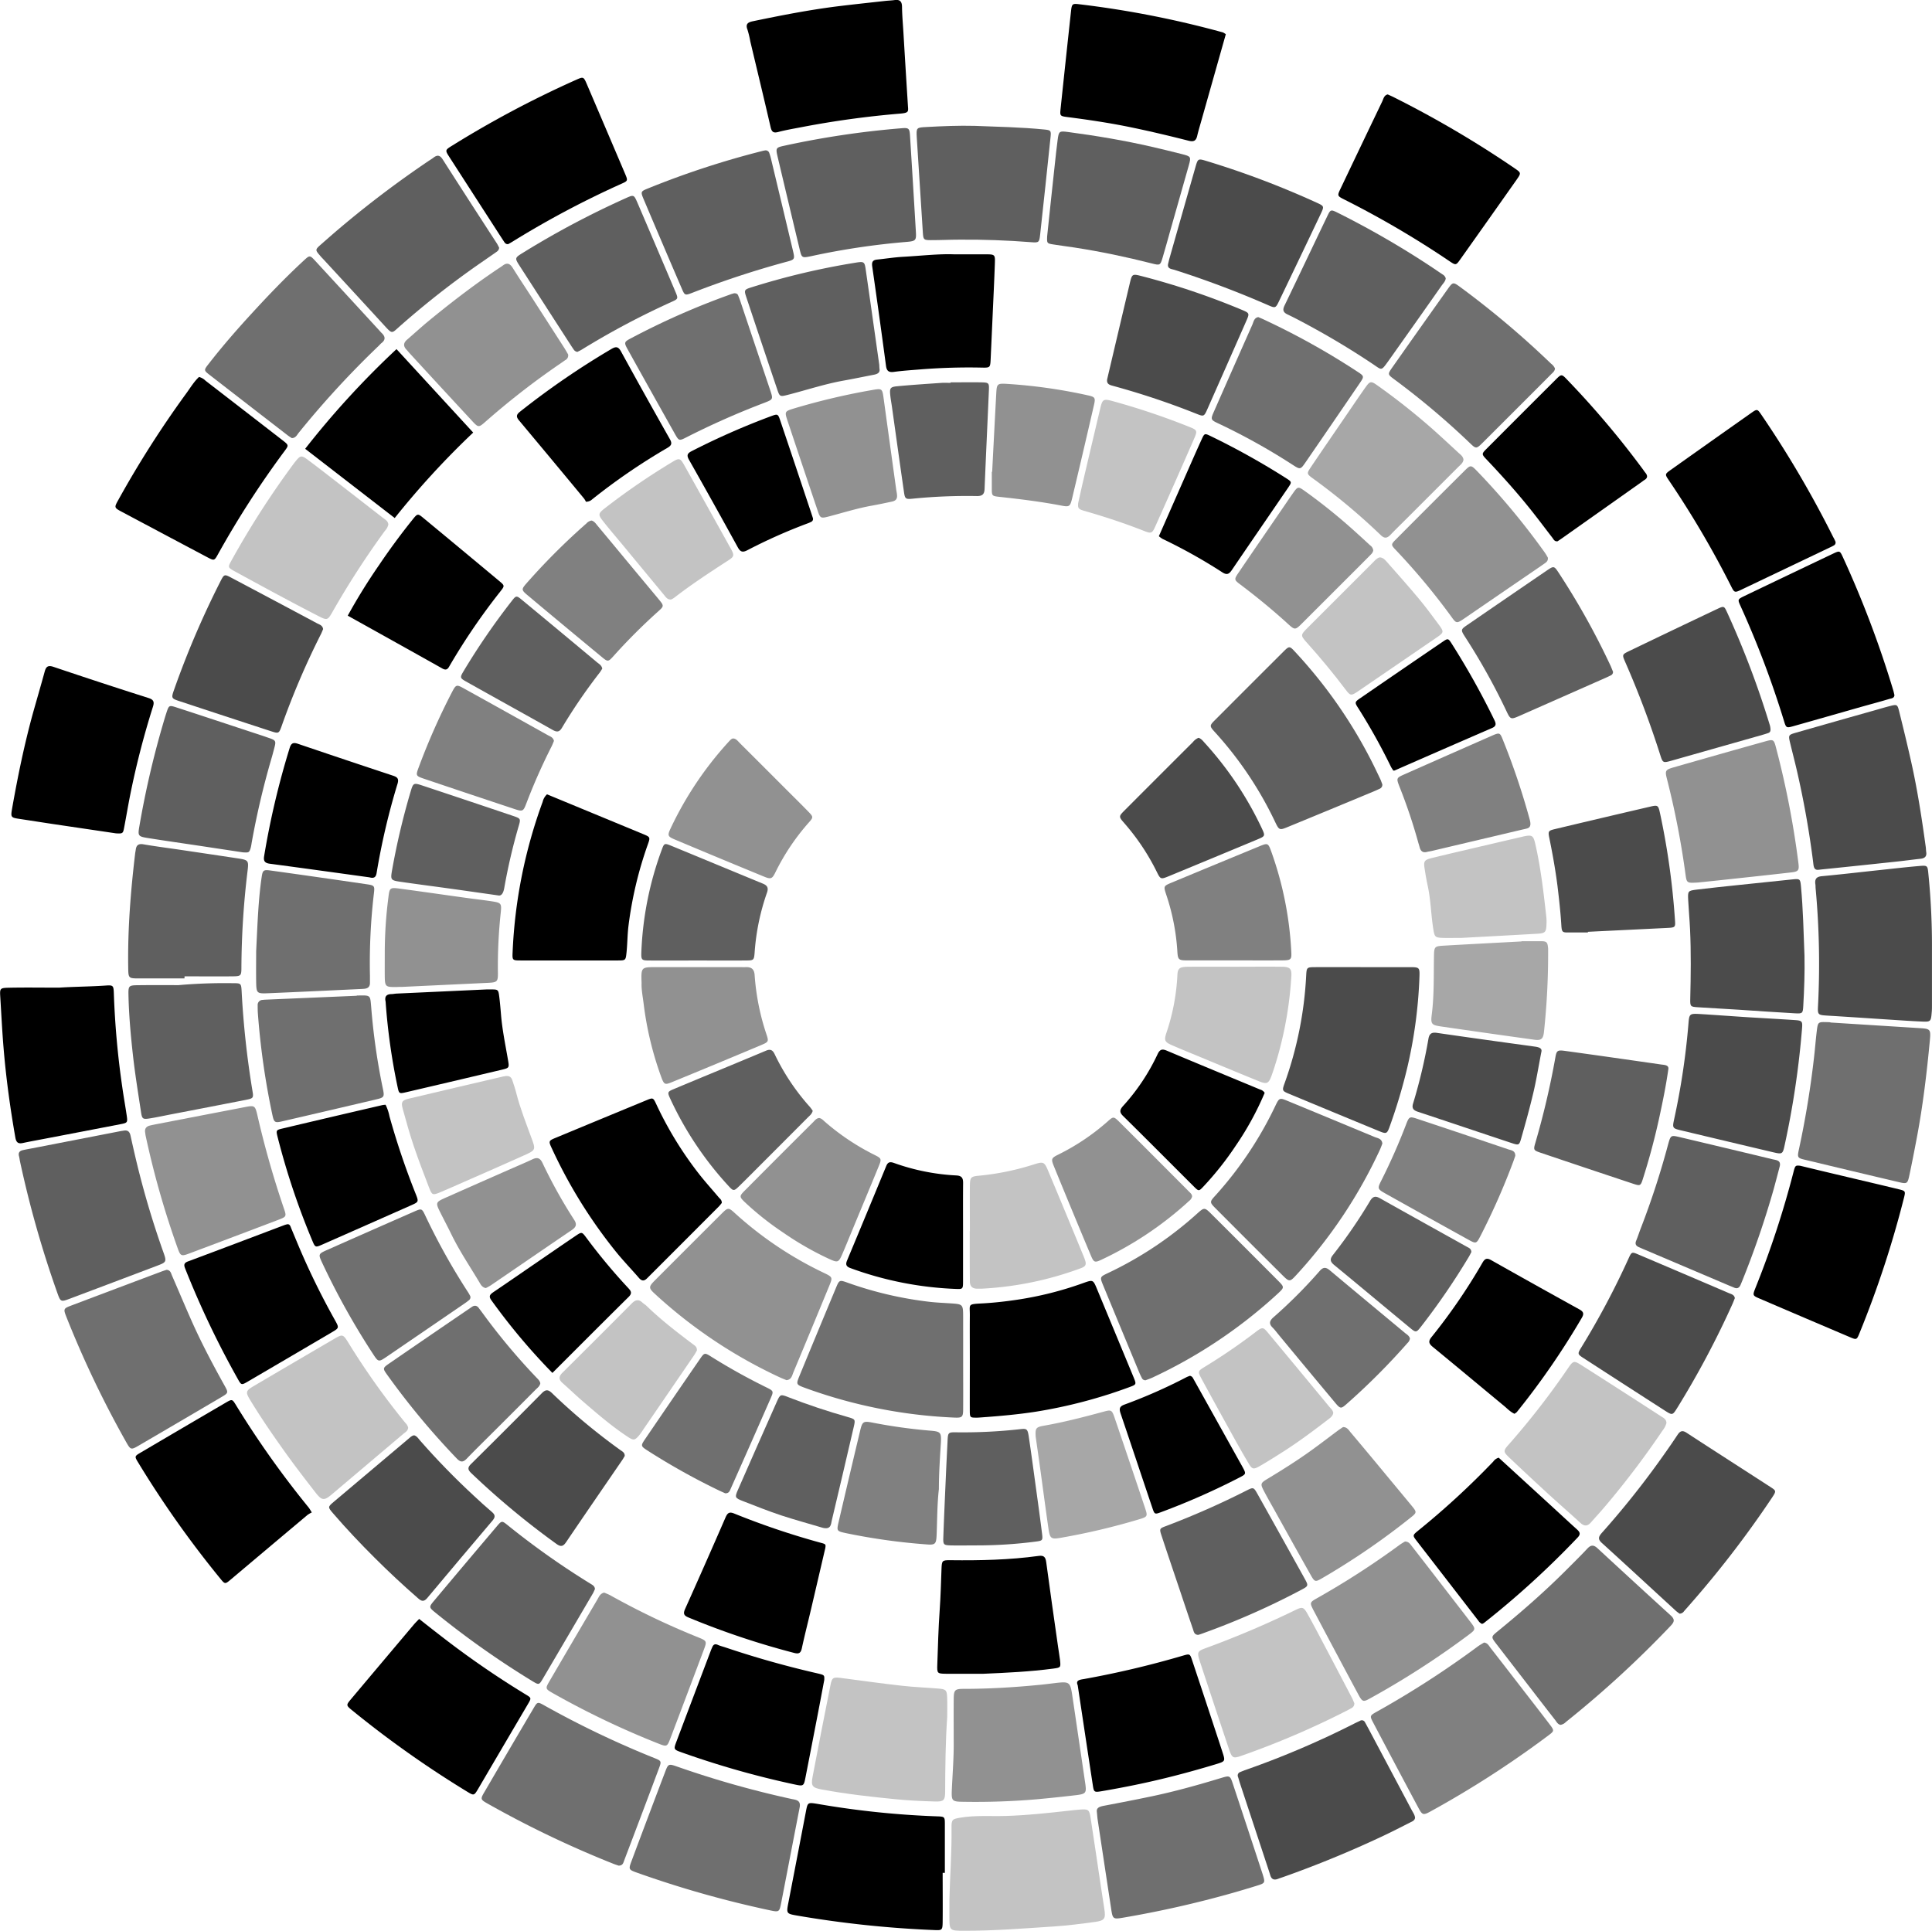 <svg xmlns="http://www.w3.org/2000/svg" viewBox="0 0 992.44 991.92"><defs><style>.a{fill:#6f6f6f;}.b{fill:#4b4b4b;}.c{fill:#919191;}.d{fill:#5f5f5f;}.e{fill:#c3c3c3;}.f{fill:gray;}.g{fill:#a7a7a7;}</style></defs><title>SampleDisk</title><path class="a" d="M512,717.81c0,8.08.05,16.16,0,24.23,0,4.45-.45,4.78-4.95,4.56a255.26,255.26,0,0,1-76.12-15.18c-4.75-1.75-4.82-1.79-3-6.27q9.33-22.64,18.76-45.24c1.66-4,1.8-4.07,5.82-2.64a190.15,190.15,0,0,0,42.46,9.9c3.48.39,7,.53,10.5.76,6.38.42,6.49.5,6.52,6.71C512,702.36,512,710.08,512,717.81Z" transform="translate(-17.24 -18.34)"/><path class="b" d="M717.51,515.21c7.9,0,15.79,0,23.69,0,5.26,0,5.38.11,5.18,5.3a241.6,241.6,0,0,1-6.24,46.32,280.38,280.38,0,0,1-8.85,29.73c-1.57,4.41-1.73,4.49-5.93,2.76q-22.87-9.42-45.7-18.93c-3.85-1.6-3.93-1.71-2.46-5.76a192.29,192.29,0,0,0,11-55c.24-4.3.31-4.39,4.59-4.42C701,515.16,709.27,515.21,717.51,515.21Z" transform="translate(-17.24 -18.34)"/><path class="a" d="M605.77,727.43a1.94,1.94,0,0,1-1.94-1.07c-.48-.94-.94-1.88-1.35-2.85q-9.29-22.38-18.54-44.77c-1.76-4.28-1.74-4.39,2.32-6.31a189.09,189.09,0,0,0,45.87-30.54c3.77-3.4,3.89-3.34,7.55.31q17,16.92,33.9,33.9c3.53,3.54,3.53,3.62-.08,6.94a251.64,251.64,0,0,1-64.54,43.15C607.84,726.69,606.67,727.07,605.77,727.43Z" transform="translate(-17.24 -18.34)"/><path class="a" d="M727.33,605.87c-.37.95-.77,2.11-1.28,3.21a249.78,249.78,0,0,1-42.77,64.13c-3.49,3.81-3.68,3.83-7.39.14q-17-16.91-33.89-33.88c-3.47-3.48-3.51-3.57-.37-7a190.83,190.83,0,0,0,30.63-45.78c2.14-4.47,2.24-4.48,6.54-2.7q22.39,9.24,44.74,18.55C725.06,603.12,727.1,603.33,727.33,605.87Z" transform="translate(-17.24 -18.34)"/><path d="M515.43,717.33c0-7.72-.06-15.45,0-23.17.06-5.75-1.32-5.79,6-6.18,6.14-.32,12.22-1,18.3-1.91a177.42,177.42,0,0,0,34.11-8.62c4.91-1.74,4.93-1.68,7,3.33q9.38,22.6,18.74,45.2c1.45,3.51,1.42,3.66-2,4.92a254.1,254.1,0,0,1-48.23,12.69c-9.2,1.42-18.45,2.25-27.72,2.91-.88.06-1.75.15-2.63.15-3.4,0-3.56,0-3.59-3.53C515.39,734.54,515.43,725.94,515.43,717.33Z" transform="translate(-17.24 -18.34)"/><path class="c" d="M421.23,727.39c-1-.44-2.18-.87-3.29-1.38a249.73,249.73,0,0,1-64.1-42.77c-3.46-3.17-3.53-3.74-.19-7.11Q370.73,659,387.9,641.88c3.28-3.26,3.54-3.31,6.87-.26a188,188,0,0,0,45.73,30.67c4.49,2.16,4.51,2.3,2.69,6.72q-9.12,22.14-18.35,44.24C424.13,724.91,423.89,727.15,421.23,727.39Z" transform="translate(-17.24 -18.34)"/><path d="M388,636.37c-.39.47-.89,1.17-1.49,1.78Q368.13,656.59,349.7,675c-1.68,1.7-2.89,1.44-4.3-.19-4-4.63-8.32-9.07-12.14-13.87a253.75,253.75,0,0,1-32.37-52.23c-2-4.25-2-4.28,2.22-6q23.09-9.6,46.2-19.13c3.33-1.38,3.46-1.37,5,1.93a186.38,186.38,0,0,0,22.26,36.27c3.16,4,6.58,7.77,9.85,11.67C387.08,634.23,388.09,634.82,388,636.37Z" transform="translate(-17.24 -18.34)"/><path d="M298.24,426.42l9.52,3.94q19.93,8.24,39.86,16.49c3.64,1.51,3.71,1.61,2.41,5.28A198,198,0,0,0,340.08,494c-.56,4.55-.53,9.11-1,13.64-.43,4-.44,4.12-4.31,4.13q-25,.05-50,0c-4.36,0-4.41-.09-4.2-4.46A255.74,255.74,0,0,1,296,430.27,7.54,7.54,0,0,1,298.24,426.42Z" transform="translate(-17.24 -18.34)"/><path class="d" d="M727.31,421.24a2.2,2.2,0,0,1-1.39,2.34c-1,.45-1.91.89-2.88,1.29Q701.14,434,679.23,443c-4.8,2-4.88,2-7.1-2.66a188.57,188.57,0,0,0-30.71-45.76c-3-3.3-3-3.41.29-6.66q17.3-17.35,34.65-34.65c3.15-3.14,3.27-3.16,6.15-.05a247.15,247.15,0,0,1,39.15,55.91c1.6,3.13,3.1,6.3,4.61,9.47C726.73,419.55,727,420.56,727.31,421.24Z" transform="translate(-17.24 -18.34)"/><path d="M483.6,72.23c.17,3.25.82,4.06-3.76,4.46a478,478,0,0,0-51,7c-4,.77-7.95,1.43-11.84,2.46-2.53.67-3.36-.1-3.92-2.53-3.39-14.69-6.93-29.34-10.42-44a48.13,48.13,0,0,0-1.48-6.13c-1.12-2.91.4-3.74,2.77-4.23,14.42-3,28.87-5.83,43.49-7.67,8.18-1,16.37-1.87,24.57-2.78,1.57-.17,3.15-.21,4.71-.43,2.67-.37,3.83.6,3.87,3.42.06,4.38.45,8.75.72,13.13Q482.42,53.59,483.6,72.23Z" transform="translate(-17.24 -18.34)"/><path class="e" d="M504.94,994.29c.28-12.27,1.25-24.51,1.08-36.8-.06-4.46.42-4.64,4.67-5.35,7.67-1.28,15.41-.63,23.11-.86,10.87-.32,21.67-1.49,32.47-2.7,1.92-.21,3.83-.44,5.75-.58,4.32-.31,4.79,0,5.45,4.29,1.85,12,3.59,23.93,5.38,35.89.55,3.64,1.12,7.28,1.68,10.92.75,4.93.16,5.94-4.84,6.62-6.95.94-13.91,1.86-20.9,2.32-15.38,1-30.76,2.25-46.2,2.22-7.66,0-7.66,0-7.66-7.54Q504.94,998.5,504.94,994.29Z" transform="translate(-17.24 -18.34)"/><path d="M47.53,525.74c8.06-.52,16.13-.53,24.18-1.09,3.54-.24,3.86,0,4,3.75a437.79,437.79,0,0,0,4.38,48.69c.66,4.68,1.5,9.34,2.19,14,.59,4,.55,4.08-3.26,4.82q-19.61,3.79-39.23,7.54c-3.61.69-7.24,1.34-10.83,2.11-2.41.51-3.39-.31-3.83-2.8-2.63-15-4.72-30.13-6-45.33-.76-8.91-1.19-17.84-1.74-26.76-.28-4.53-.25-4.78,4.42-4.89C30.35,525.6,38.94,525.74,47.53,525.74Z" transform="translate(-17.24 -18.34)"/><path class="a" d="M580.68,949.22c-.34-2.27,1.6-2.79,3.87-3.22,8.1-1.54,16.2-3.11,24.27-4.8,12-2.52,23.87-5.84,35.63-9.41,4.6-1.39,4.66-1.34,6.22,3.37q7.54,22.75,15,45.51c.06.17.11.33.17.5,1.39,4.59,1.4,4.6-3.44,6.09-3.86,1.18-7.72,2.36-11.61,3.46a537.79,537.79,0,0,1-57,12.88c-4.64.79-5,.51-5.71-4.25q-3.56-23.42-7.09-46.84C580.9,951.64,580.84,950.76,580.68,949.22Z" transform="translate(-17.24 -18.34)"/><path d="M646.92,35.92c-4.32,15.27-8.61,30.44-12.9,45.61-.62,2.19-1.28,4.38-1.79,6.59-.59,2.58-1.79,3.18-4.5,2.5-9.68-2.46-19.4-4.77-29.17-6.8-10.81-2.25-21.74-3.89-32.69-5.3-4.13-.53-4.22-.56-3.81-4.41q2.61-24.85,5.31-49.68c.45-4.14.62-4.36,4.41-3.89A500.11,500.11,0,0,1,645.46,35,9.14,9.14,0,0,1,646.92,35.92Z" transform="translate(-17.24 -18.34)"/><path class="a" d="M818.9,904.48c-1.37-.22-2-1.4-2.68-2.34q-6.48-8.31-12.9-16.66-8.7-11.25-17.38-22.51c-2.81-3.66-2.83-3.73.65-6.57,11.85-9.66,23.36-19.69,34.2-30.46,4-4,8-7.91,11.83-12,1.86-2,3.3-2,5.27-.15q18.75,17.35,37.64,34.55c2.16,2,1.76,3.28,0,5.16A535.54,535.54,0,0,1,821.62,903,5,5,0,0,1,818.9,904.48Z" transform="translate(-17.24 -18.34)"/><path d="M942,617.25c6.92,1.67,13.91,3.36,20.9,5,9.89,2.36,19.8,4.66,29.67,7.06,3.53.86,3.57,1,2.68,4.53a521.5,521.5,0,0,1-22.81,69.39c-1.41,3.48-1.52,3.51-4.91,2.07q-23.24-9.87-46.44-19.83c-3.57-1.53-3.62-1.64-2.12-5.41a482.18,482.18,0,0,0,19.52-59.42C939.41,617,939.56,617,942,617.25Z" transform="translate(-17.24 -18.34)"/><path class="a" d="M957.49,543.65q22.87,1.44,45.73,2.88c5.59.34,5.9.57,5.36,6.3-1.56,16.61-3.53,33.17-6.61,49.57-1.23,6.56-2.51,13.1-3.89,19.63-.95,4.48-1.19,4.63-5.59,3.59q-23.83-5.62-47.64-11.35c-4.36-1-4.46-1.15-3.48-5.69a479.94,479.94,0,0,0,7.8-47.8c.47-4.19.79-8.39,1.3-12.57.6-4.89.65-4.89,5.46-4.75.53,0,1.05.05,1.58.08Z" transform="translate(-17.24 -18.34)"/><path d="M76.79,446.47c-10.31-1.53-21.06-3.11-31.81-4.71-5.89-.88-11.78-1.81-17.67-2.7-4.48-.68-4.64-.82-3.86-5.3,2.92-16.57,6.3-33.05,10.78-49.28,2-7.09,4.06-14.15,6-21.23.69-2.48,1.72-3.25,4.5-2.31Q69.17,369.19,93.71,377c2.89.93,2.73,2.47,2,4.73a430.88,430.88,0,0,0-11.85,46.32c-1,5.16-1.87,10.35-2.86,15.51C80.44,446.57,80.26,446.66,76.79,446.47Z" transform="translate(-17.24 -18.34)"/><path class="a" d="M167.15,243.42c-.64-.42-1.39-.86-2.08-1.39q-20.22-15.61-40.4-31.27c-2.75-2.14-2.71-2.35-.25-5.48,7-9,14.51-17.63,22.21-26,8.54-9.32,17.3-18.44,26.56-27,3.17-2.95,3.2-2.94,6.15.25q16.42,17.82,32.81,35.65c.36.39.68.81,1.07,1.17,1.88,1.74,2.27,3.46,0,5.23-.55.43-1,1-1.5,1.48a475.63,475.63,0,0,0-41,44.57C169.84,241.69,169.21,243.36,167.15,243.42Z" transform="translate(-17.24 -18.34)"/><path class="b" d="M951.5,465.18c-2.66.37-2.61-1.92-2.89-4.07A473,473,0,0,0,940.22,414c-1.07-4.62-2.27-9.2-3.38-13.81-1-4.21-1-4.29,3.07-5.47q20.25-5.8,40.52-11.51c2.53-.72,5.05-1.48,7.61-2.13,3.65-.92,3.87-.89,4.76,2.68,2.16,8.68,4.27,17.38,6.22,26.12,3.22,14.4,5.44,29,7.45,43.58.12.87.11,1.76.24,2.62.36,2.26-.77,3.2-2.86,3.44-3.83.43-7.66.94-11.49,1.36Q972.73,463,953.1,465Z" transform="translate(-17.24 -18.34)"/><path class="d" d="M81.1,599.15c2-.25,2.81.86,3.2,2.66,1.17,5.31,2.37,10.63,3.67,15.91q5.43,22,13,43.39c2,5.57,1.92,5.62-3.32,7.61q-22.17,8.4-44.36,16.75c-4.88,1.83-4.93,1.8-6.7-3.19a540.87,540.87,0,0,1-19.09-67.36c-.18-.86-.26-1.74-.49-2.59-.47-1.73.25-2.71,1.89-3.09s3.1-.62,4.65-.92l45-8.75C79.36,599.4,80.23,599.29,81.1,599.15Z" transform="translate(-17.24 -18.34)"/><path d="M960.06,296.52a1.64,1.64,0,0,1-.74,2,24.14,24.14,0,0,1-2.34,1.19q-22.55,10.77-45.11,21.52c-3.57,1.7-3.68,1.68-5.43-1.8a490.45,490.45,0,0,0-32-54.43c-2-3-2-3.09,1-5.23q20.6-14.63,41.26-29.19c3.14-2.21,3.25-2.2,5.26.74a539.29,539.29,0,0,1,37,63C959.45,295.13,959.79,295.94,960.06,296.52Z" transform="translate(-17.24 -18.34)"/><path class="b" d="M744.13,952.22c-.19,1.48-1.47,1.87-2.52,2.41-4.54,2.3-9.07,4.64-13.68,6.81a552.16,552.16,0,0,1-51.61,21.25c-.83.29-1.67.54-2.49.87-2,.8-3.41.39-4.06-1.81-.2-.67-.41-1.34-.63-2q-7.43-22.51-14.86-45c-.38-1.17-.7-2.36-1.08-3.52a1.85,1.85,0,0,1,1.18-2.53c1.13-.48,2.28-.92,3.44-1.32A458.34,458.34,0,0,0,713,903.77c.94-.48,1.91-.9,2.85-1.37a1.79,1.79,0,0,1,2.62.87c.53.91,1,1.84,1.53,2.77q11.25,21.17,22.48,42.35C743.14,949.6,744,950.75,744.13,952.22Z" transform="translate(-17.24 -18.34)"/><path d="M232.56,850.06c5.05,4,10,7.89,15,11.7a464.66,464.66,0,0,0,39.11,26.73c3.73,2.28,3.76,1.92,1.39,5.95Q275.51,915.77,263,937.12c-2.23,3.79-2.29,3.81-5.8,1.67a529.41,529.41,0,0,1-58.87-41.61c-3.39-2.75-3.38-2.82-.71-6q16.1-19.15,32.24-38.27C230.64,852,231.52,851.14,232.56,850.06Z" transform="translate(-17.24 -18.34)"/><path d="M501.47,980.49c0,8.42.08,16.83,0,25.25-.06,4.18-.33,4.33-4.1,4.17a546.29,546.29,0,0,1-70.54-7.43c-5.74-1-5.7-1.06-4.54-7q4.49-23.21,8.93-46.44c.9-4.67.91-4.77,5.72-4a453.79,453.79,0,0,0,61.66,6.44c4,.13,4,.26,4,4.31q0,12.35,0,24.71Z" transform="translate(-17.24 -18.34)"/><path class="a" d="M428.07,946.6c-1,5.16-2,10.32-3,15.49-2.17,11.19-4.31,22.39-6.49,33.58-1,5.06-1,5.12-6.23,4a536.71,536.71,0,0,1-67.8-19.22c-4.41-1.57-4.5-1.73-2.9-6q8.56-22.93,17.26-45.8c1.59-4.19,1.77-4.28,6.21-2.72a498.76,498.76,0,0,0,58.7,16.62C426,943,428.61,943.13,428.07,946.6Z" transform="translate(-17.24 -18.34)"/><path d="M177.41,795.34a14.58,14.58,0,0,0-2.23,1.31q-19.76,16.6-39.49,33.24c-2.8,2.35-2.91,2.36-5.26-.52a523.38,523.38,0,0,1-42.24-59.71c-1.89-3.1-1.86-3.21,1.37-5.1q21.78-12.83,43.59-25.58c3.27-1.91,3.39-1.9,5.21,1.07a483.12,483.12,0,0,0,37.45,52.79C176.24,793.38,176.56,794,177.41,795.34Z" transform="translate(-17.24 -18.34)"/><path d="M990.38,375.43c-.09,1.7-1.62,1.68-2.67,2-4.7,1.41-9.45,2.67-14.18,4-11.64,3.31-23.27,6.65-34.92,9.93-3.77,1.06-3.86,1-5-2.78a492.29,492.29,0,0,0-22.33-59c-1.48-3.26-1.43-3.35,1.94-5q22.78-10.93,45.6-21.78c3.41-1.62,3.53-1.6,5.05,1.7a529.28,529.28,0,0,1,25.87,68.37C990,373.7,990.16,374.56,990.38,375.43Z" transform="translate(-17.24 -18.34)"/><path d="M119.48,212a7.29,7.29,0,0,1,3.33,1.92q19.8,15.28,39.57,30.6c3.22,2.5,3.25,2.59,1,5.59a482.38,482.38,0,0,0-34.21,53.05c-1.84,3.31-1.93,3.31-5.56,1.39q-21.86-11.58-43.69-23.21c-4.07-2.17-4.09-2.22-1.89-6.18a523.86,523.86,0,0,1,34.78-54.57C115,217.62,116.86,214.42,119.48,212Z" transform="translate(-17.24 -18.34)"/><path class="d" d="M273.65,145.61c-.16,1.57-1.21,2-2,2.59-4.6,3.23-9.26,6.37-13.82,9.66q-18.41,13.24-35.4,28.26c-4,3.51-3.59,4-7.76-.55Q199,168.48,183.24,151.42c-.48-.52-1-1-1.42-1.55-2.77-3.18-2.8-3.23.54-6.16,4.09-3.6,8.19-7.18,12.38-10.66a529.4,529.4,0,0,1,42.54-31.94c.87-.59,1.79-1.13,2.62-1.77,1.9-1.48,3.29-1.38,4.7.83,9.27,14.51,18.63,29,28,43.42C273,144.3,273.38,145.09,273.65,145.61Z" transform="translate(-17.24 -18.34)"/><path d="M730.08,66.85c1,.47,2,.87,2.92,1.34a536.75,536.75,0,0,1,62.12,36.49c3.58,2.45,3.6,2.51,1.17,6q-14.4,20.44-28.87,40.83c-2.26,3.19-2.34,3.2-5.62,1a487.41,487.41,0,0,0-54-31.66c-3.69-1.86-3.69-1.94-1.85-5.79q10.63-22.32,21.33-44.62C727.94,69,728.21,67.3,730.08,66.85Z" transform="translate(-17.24 -18.34)"/><path class="f" d="M779.56,862.19c1.88.22,2.48,1.63,3.31,2.7q8.74,11.22,17.42,22.49c4.3,5.56,8.62,11.09,12.87,16.69,2.56,3.37,2.57,3.52-.53,5.84A513.35,513.35,0,0,1,752,949c-3.65,2-4.15,1.83-6.13-1.87q-11.68-21.83-23.21-43.74c-1.84-3.49-1.82-3.64,1.76-5.65A483.28,483.28,0,0,0,776.64,864C777.61,863.33,778.68,862.75,779.56,862.19Z" transform="translate(-17.24 -18.34)"/><path class="b" d="M880,847.35c-.57-.43-1.3-.91-1.93-1.49-12.67-11.62-25.28-23.31-38-34.85-2.22-2-1.6-3.31,0-5.15a443.53,443.53,0,0,0,29.29-36.53c3.27-4.56,6.51-9.15,9.6-13.84,1.34-2,2.49-2.48,4.64-1.08,14.4,9.39,28.88,18.66,43.3,28,2.88,1.87,2.84,2,.27,5.84a524.76,524.76,0,0,1-39.26,51.43c-1.84,2.12-3.68,4.24-5.55,6.33A2.81,2.81,0,0,1,880,847.35Z" transform="translate(-17.24 -18.34)"/><path class="b" d="M1009.66,506.47q0,14.21,0,28.42c0,1.23,0,2.46-.14,3.68-.37,4.55-.54,4.79-5,4.59-6-.27-11.9-.68-17.85-1.07-10.32-.67-20.64-1.38-31-2-4.54-.29-4.79-.46-4.54-5a422,422,0,0,0-1.24-60.44c-.06-.7,0-1.41-.13-2.1-.35-2.57.52-3.81,3.33-4.07,9.78-.91,19.53-2.06,29.3-3.1,7-.74,13.94-1.56,20.93-2.15,4-.34,4.1-.15,4.48,3.85A369.09,369.09,0,0,1,1009.66,506.47Z" transform="translate(-17.24 -18.34)"/><path class="a" d="M335,976.8c-.71-.25-1.71-.56-2.68-.95A526.86,526.86,0,0,1,267.83,945c-3.8-2.14-3.89-2.38-1.76-6q12.58-21.6,25.29-43.12c1.91-3.24,2.08-3.3,5.3-1.49a488,488,0,0,0,56.92,27.22c3.41,1.37,3.5,1.62,2.2,5.1q-8.85,23.65-17.84,47.26C337.48,975.19,337.26,976.82,335,976.8Z" transform="translate(-17.24 -18.34)"/><path class="a" d="M102.84,670.7c2,.17,2.24,1.74,2.77,3,3.49,8,6.88,16.14,10.46,24.14,4.95,11.05,10.63,21.74,16.51,32.32,2.07,3.72,2,3.81-1.71,6q-21.09,12.42-42.22,24.76c-4.17,2.43-4.29,2.37-6.75-2a525.35,525.35,0,0,1-30.38-63.57c-1.85-4.66-1.83-4.72,2.73-6.45q22.64-8.57,45.3-17.07C100.69,671.38,101.86,671,102.84,670.7Z" transform="translate(-17.24 -18.34)"/><path d="M278.3,143.76c-1.26.12-1.73-.65-2.21-1.37q-2.31-3.52-4.58-7.06-11.7-18.12-23.39-36.25c-2.3-3.58-2.28-3.65,1.4-5.93a527.15,527.15,0,0,1,63.59-33.77c3.84-1.71,3.91-1.69,5.63,2.31q9.84,23,19.6,45.94c1.48,3.5,1.46,3.63-1.78,5.08a480.21,480.21,0,0,0-56.16,29.84C279.66,143,278.89,143.42,278.3,143.76Z" transform="translate(-17.24 -18.34)"/><path class="b" d="M944.18,509.38c.17,8.61-.14,17.21-.63,25.81-.21,3.66-.36,3.94-4.06,3.75-9.64-.51-19.27-1.23-28.9-1.85-7-.45-14-.83-21-1.27-4-.25-4.18-.33-4.09-4.33.28-11.94.45-23.88-.11-35.82-.23-4.91-.69-9.81-.94-14.72s-.21-5,4.5-5.59c7-.86,14-1.57,20.94-2.31q14.14-1.5,28.29-2.94c3.66-.37,3.82-.21,4.18,3.5C943.47,485.51,943.72,497.45,944.18,509.38Z" transform="translate(-17.24 -18.34)"/><path class="d" d="M517.95,83c11.91.47,23.84.69,35.71,1.87,3.35.33,3.59.55,3.24,3.88q-2.61,25.1-5.36,50.19c-.44,3.93-.64,4.14-4.59,3.83q-18.37-1.45-36.79-1.31c-4.91,0-9.82.26-14.73.25-3.67,0-3.89-.21-4.13-3.82q-1.62-24.41-3.12-48.82c-.31-5.21-.19-5.21,5.05-5.48C501.46,83.14,509.7,82.79,517.95,83Z" transform="translate(-17.24 -18.34)"/><path class="b" d="M230,755.72c1.45.43,2.17,1.71,3.07,2.74q13,14.83,27.51,28.26c3.07,2.87,6.18,5.71,9.39,8.43,1.74,1.47,1.73,2.65.29,4.35q-16.85,19.86-33.56,39.83c-1.74,2.08-3,1.64-4.72.11q-11.49-10-22.31-20.81c-7.33-7.3-14.44-14.82-21.2-22.66-2.91-3.36-2.92-3.42.26-6.11q19.08-16.14,38.2-32.23C227.86,756.87,228.67,755.88,230,755.72Z" transform="translate(-17.24 -18.34)"/><path class="b" d="M617.37,153.53c.22-.89.41-1.75.65-2.59q6.61-23.29,13.25-46.57c1.31-4.59,1.37-4.65,5.67-3.34a452.17,452.17,0,0,1,56.57,21.39c4,1.82,4,1.91,2.15,5.84q-10.61,22.35-21.33,44.65c-1.83,3.81-1.92,3.85-5.85,2.13a499.26,499.26,0,0,0-47.74-18C619.11,156.49,616.51,156.56,617.37,153.53Z" transform="translate(-17.24 -18.34)"/><path d="M440.65,881.43c-1.1,5.82-2.23,11.85-3.39,17.88q-3.09,16-6.22,32c-.92,4.72-1,4.78-5.88,3.73a460.35,460.35,0,0,1-57.65-16.38c-4.29-1.53-4.32-1.55-2.69-5.87q8.63-22.89,17.3-45.77c.31-.82.62-1.64,1-2.45.56-1.36,1.4-1.85,2.88-1.18,1.27.58,2.66.89,4,1.35a492.66,492.66,0,0,0,47.58,13.39C440.77,878.91,440.75,879,440.65,881.43Z" transform="translate(-17.24 -18.34)"/><path class="b" d="M926.58,391.84c.39,2.1-.09,2.75-1,3.08s-2,.66-3,.95Q899.26,402.49,876,409.1c-4.49,1.27-4.6,1.25-5.95-3a483.54,483.54,0,0,0-18-47.75c-1.6-3.65-1.56-3.77,2-5.5Q876.55,342,899.14,331.3c3.62-1.72,3.76-1.69,5.22,1.49a463.06,463.06,0,0,1,22,58.06C926.55,391.52,926.66,392.21,926.58,391.84Z" transform="translate(-17.24 -18.34)"/><path class="c" d="M91.78,600c-.27-1.94.73-3,2.49-3.42,1.36-.33,2.74-.59,4.12-.86q22.24-4.3,44.48-8.58c5.09-1,5.41-.87,6.55,4a485.61,485.61,0,0,0,13.68,48.12c1.39,4,1.23,4.19-2.83,5.74q-22.9,8.71-45.84,17.32c-4,1.51-4.48,1.31-5.86-2.54A454.43,454.43,0,0,1,92,601.58C91.92,601.06,91.86,600.54,91.78,600Z" transform="translate(-17.24 -18.34)"/><path class="d" d="M931.49,617.44c-1,3.88-2,7.63-3,11.34A466.53,466.53,0,0,1,912.35,676q-.49,1.22-1,2.42c-.67,1.52-1.71,2.16-3.35,1.42-.8-.36-1.62-.66-2.43-1L862,660.32c-1-.41-1.93-.84-2.89-1.26-1.52-.67-2.09-1.65-1.38-3.34.94-2.26,1.66-4.62,2.57-6.9a421.06,421.06,0,0,0,13.81-42.49c1.34-4.81,1.42-4.86,6-3.79q23.8,5.63,47.57,11.35C929.6,614.36,932.15,614.35,931.49,617.44Z" transform="translate(-17.24 -18.34)"/><path class="d" d="M410.18,95.62a1.94,1.94,0,0,1,2.23,1.32,29.27,29.27,0,0,1,.89,3q5.63,23.52,11.22,47c1.1,4.66,1.07,4.77-3.67,6a479.51,479.51,0,0,0-47.91,15.79c-3.81,1.47-3.94,1.43-5.47-2.12q-9.87-22.94-19.61-45.94c-1.55-3.65-1.46-4,1.65-5.28A447,447,0,0,1,408.87,95.9C409.38,95.77,409.89,95.68,410.18,95.62Z" transform="translate(-17.24 -18.34)"/><path class="d" d="M142,456.23l-22.77-3.44c-8.68-1.3-17.37-2.53-26-3.91-5.06-.81-5.25-1.12-4.39-6.08A470.52,470.52,0,0,1,100.48,392c.74-2.53,1.46-5.06,2.28-7.56,1.26-3.8,1.35-3.89,5.24-2.62,12.52,4.07,25,8.22,37.51,12.34,3,1,6,1.94,9,3,4.68,1.59,4.67,1.61,3.45,6.19-.41,1.53-.79,3.06-1.25,4.57a415.67,415.67,0,0,0-10.22,43.55A24,24,0,0,1,146,454C145.26,456.34,145.11,456.42,142,456.23Z" transform="translate(-17.24 -18.34)"/><path class="d" d="M487.7,137.21c.29,4.61,0,5-4.77,5.41A378.59,378.59,0,0,0,434,149.93c-4.86,1-4.92,1-6.05-3.77Q422.31,122.6,416.72,99c-1.09-4.61-.94-4.85,3.33-5.78a455.79,455.79,0,0,1,60.38-9c3.55-.29,4,.07,4.25,3.55Q486.24,112.51,487.7,137.21Z" transform="translate(-17.24 -18.34)"/><path class="c" d="M327.63,836.54c1,.45,2.16.86,3.22,1.45A393.67,393.67,0,0,0,376,859.56c4.32,1.76,4.41,2,2.84,6.19q-8.6,22.94-17.3,45.84c-1.54,4.06-1.83,4.19-5.76,2.64a436.78,436.78,0,0,1-54.63-26.08c-3.79-2.14-3.82-2.39-1.68-6.06q12.35-21.16,24.79-42.27C325,838.49,325.65,836.94,327.63,836.54Z" transform="translate(-17.24 -18.34)"/><path d="M570.84,884.1c-1.21-2.66,1.3-2.83,3.39-3.19a485.44,485.44,0,0,0,50.69-12c3.48-1,3.59-1,4.73,2.47q6.66,20,13.23,40,1.16,3.5,2.29,7c1.56,4.82,1.56,4.83-3.48,6.36-13.61,4.12-27.36,7.72-41.29,10.58q-8.51,1.75-17.07,3.21c-4.09.69-4.17.58-4.76-3.28C576,918.44,573.48,901.61,570.84,884.1Z" transform="translate(-17.24 -18.34)"/><path class="b" d="M183.22,341.55c-.32.73-.64,1.55-1,2.33a403.25,403.25,0,0,0-20.28,47.4c-1.42,4-1.55,4-5.73,2.64q-23.27-7.59-46.51-15.27c-4.58-1.51-4.58-1.59-2.92-6.3a461.83,461.83,0,0,1,23.6-55.14c2-3.93,2.06-4,5.81-2q21.87,11.57,43.7,23.24C181.17,339.17,182.94,339.49,183.22,341.55Z" transform="translate(-17.24 -18.34)"/><path class="e" d="M226.91,751.82c-.21,1.69-1.38,2.27-2.3,3l-24.88,21.06q-5.82,4.92-11.63,9.85c-4.35,3.71-5.42,3.73-8.87-.71-5.38-6.92-10.73-13.86-15.82-21-6.11-8.56-12.07-17.23-17.54-26.22-2.61-4.29-2.47-4.92,1.75-7.41q20.84-12.28,41.74-24.47c3.75-2.19,4.19-2,6.59,1.85a381.57,381.57,0,0,0,29.51,41.57A4.94,4.94,0,0,1,226.91,751.82Z" transform="translate(-17.24 -18.34)"/><path d="M164.6,647.34c1.59-.34,1.82,1.06,2.28,2.15,1.77,4.2,3.48,8.42,5.3,12.6q7.67,17.6,17.06,34.36c2.27,4.06,2.24,4.13-1.55,6.36q-21.53,12.66-43.09,25.27c-3.29,1.93-3.4,1.91-5.14-1.19a464.85,464.85,0,0,1-26.93-56.41c-.71-1.8-1.27-3.14,1.25-4.08,16.58-6.18,33.11-12.47,49.66-18.72C163.77,647.56,164.11,647.48,164.6,647.34Z" transform="translate(-17.24 -18.34)"/><path class="c" d="M889.43,471.73c-5.63.32-5.76.34-6.38-4.25a432.18,432.18,0,0,0-9.53-49c-1.08-4.23-.83-4.68,3.5-5.93q23.51-6.76,47.08-13.35c3.95-1.11,4.34-.93,5.31,2.71a458,458,0,0,1,11.65,59.86c.47,3.72,0,4.35-3.72,4.77-12.36,1.42-24.74,2.73-37.11,4.07Z" transform="translate(-17.24 -18.34)"/><path class="a" d="M816,207.65c-.08,1.38-1.13,2.12-2,3q-6.11,6.16-12.26,12.29-11.34,11.35-22.7,22.68c-3.4,3.37-3.54,3.43-6.73.36a401.48,401.48,0,0,0-39-32.86c-3.25-2.41-3.27-2.57-1-5.83q14.37-20.44,28.86-40.8c2.3-3.22,2.63-3.25,5.85-.91a466.31,466.31,0,0,1,47,39.62A5.94,5.94,0,0,1,816,207.65Z" transform="translate(-17.24 -18.34)"/><path class="d" d="M555.15,139.69c1.27-12.05,2.6-24.79,4-37.53.43-4,.85-8,1.39-12,.6-4.44.82-4.6,5.37-4,14.44,1.92,28.8,4.32,43,7.6q7.69,1.77,15.35,3.72c4.81,1.22,4.91,1.35,3.6,6-3.18,11.32-6.42,22.62-9.63,33.93-1.25,4.39-2.43,8.8-3.74,13.17-1.22,4.09-1.34,4.18-5.54,3.11-13.1-3.34-26.32-6.11-39.68-8.17-3.64-.56-7.3-1-10.94-1.59C555,143.41,555,143.34,555.15,139.69Z" transform="translate(-17.24 -18.34)"/><path class="b" d="M916.09,541c6.2.37,14.6.84,23,1.39,3.89.25,4.14.6,3.82,4.44A451.65,451.65,0,0,1,934,606.6c-1,4.7-1.2,4.82-6,3.69q-23.53-5.55-47-11.17c-4.7-1.12-4.77-1.18-3.73-6a374.08,374.08,0,0,0,7.3-48.84c.41-5.1.59-5.26,5.75-5C898.15,539.76,906,540.35,916.09,541Z" transform="translate(-17.24 -18.34)"/><path class="d" d="M108.93,524.45a272.44,272.44,0,0,1,28-1c4.08,0,4.2.11,4.43,4.06a461.4,461.4,0,0,0,5.56,51.21c.64,3.72.46,3.92-3.59,4.71q-19.09,3.74-38.2,7.4c-3.61.7-7.21,1.49-10.84,2.07s-4.07.35-4.59-3.12c-1.5-9.87-3.11-19.74-4.21-29.67s-2-19.89-2.24-29.89c-.13-5.58-.09-5.68,5.31-5.74C96.47,524.39,104.36,524.45,108.93,524.45Z" transform="translate(-17.24 -18.34)"/><path class="d" d="M322.86,834.7c-.29.6-.6,1.41-1,2.15q-12.89,22-25.82,44c-1.87,3.16-2,3.18-5.31,1.18a452.26,452.26,0,0,1-49.81-35.18c-3.39-2.76-3.42-2.9-.64-6.21q16.05-19.15,32.22-38.21c2.44-2.88,2.6-2.89,5.46-.58a407.67,407.67,0,0,0,42.49,30.05C321.41,832.54,322.7,833,322.86,834.7Z" transform="translate(-17.24 -18.34)"/><path class="d" d="M759.89,161.35c-.14,1.4-1.16,2.43-2,3.56Q747.32,180,736.67,195c-2.13,3-4.23,6-6.38,9-3.6,5-3.18,4.51-7.63,1.52q-15.53-10.41-31.95-19.35c-4-2.18-8-4.34-12.14-6.31-2.31-1.11-2.52-2.41-1.47-4.58,7.39-15.33,14.67-30.7,22-46,1.64-3.4,1.78-3.4,5.64-1.47a457.3,457.3,0,0,1,46.48,26.78c2.35,1.54,4.66,3.12,7,4.71A3.29,3.29,0,0,1,759.89,161.35Z" transform="translate(-17.24 -18.34)"/><path d="M778.53,852.61a4.32,4.32,0,0,1-1.92-1.7q-15.76-20.4-31.53-40.8c-2.26-2.93-2.27-3,.51-5.3a413.9,413.9,0,0,0,38.71-35.59,5.17,5.17,0,0,1,2.8-2l26.57,24.34c4.53,4.15,9,8.33,13.57,12.45,1.5,1.36,2.16,2.41.4,4.24a457.17,457.17,0,0,1-48.16,43.93A3.93,3.93,0,0,1,778.53,852.61Z" transform="translate(-17.24 -18.34)"/><path class="c" d="M738.93,810.29c2,0,2.7,1.31,3.55,2.38q6.15,7.88,12.26,15.81c6,7.77,12,15.53,18,23.33,2.56,3.34,2.54,3.72-.87,6.26a436.22,436.22,0,0,1-50.82,32.79c-3.56,2-4,1.81-6.06-2q-11.57-21.57-23-43.2c-2-3.87-2-4.12,1.66-6.18a424.57,424.57,0,0,0,42.86-27.69C737.36,811.2,738.28,810.69,738.93,810.29Z" transform="translate(-17.24 -18.34)"/><path d="M260.31,240.57A428.58,428.58,0,0,0,220,284.48l-46-35.57a446.82,446.82,0,0,1,46.92-51.21Z" transform="translate(-17.24 -18.34)"/><path class="c" d="M507.15,915.41c0-8.07-.07-16.14,0-24.21.05-4.64.57-5.21,5.17-5.22,13.17,0,26.29-.8,39.39-2.1,2.62-.26,5.22-.6,7.84-.91,7-.82,7.46-.48,8.49,6.32s2,13.52,3,20.29q1.85,12.49,3.68,25c.7,4.83.34,5.39-4.59,6q-10.18,1.2-20.4,2.14A368.75,368.75,0,0,1,511.95,944c-5.61-.07-6-.41-5.78-6C506.51,930.48,507.1,923,507.15,915.41Z" transform="translate(-17.24 -18.34)"/><path class="e" d="M216.72,287.83A6.68,6.68,0,0,1,215,291a442.26,442.26,0,0,0-27.39,42.44c-2,3.42-2.5,3.59-6.32,1.64-7.19-3.67-14.32-7.45-21.44-11.26q-11.14-6-22.2-12.05c-3.36-1.86-3.38-2.08-1.66-5.21a451,451,0,0,1,32.12-50c.21-.28.42-.56.64-.83,2.81-3.53,3.26-3.67,6.76-1.06,5.48,4.1,10.87,8.31,16.29,12.5q11,8.53,22,17.1C215.09,285.23,216.6,286,216.72,287.83Z" transform="translate(-17.24 -18.34)"/><path d="M817.34,296.42c-1.54.21-2-.91-2.57-1.7-3.23-4.16-6.38-8.38-9.63-12.52-7.58-9.68-15.77-18.83-24.23-27.75-2.68-2.83-2.67-2.93.16-5.76q17.66-17.72,35.37-35.38c2.93-2.92,3-2.88,6,.28a460.06,460.06,0,0,1,38.7,45.83c.42.56.79,1.16,1.24,1.7,1.24,1.47,1.4,2.77-.47,3.85-.45.26-.85.62-1.28.92L819.8,294.75C818.95,295.36,818.07,295.93,817.34,296.42Z" transform="translate(-17.24 -18.34)"/><path class="d" d="M112,521c-7.71,0-15.42,0-23.12,0-5.7,0-5.7,0-5.78-5.86-.29-19.49,1.26-38.88,3.55-58.21.08-.7.24-1.38.33-2.08.31-2.39,1.46-3.17,4-2.74,6.21,1.08,12.47,1.87,18.71,2.79q14.56,2.15,29.11,4.34c6.13.93,6.28,1,5.57,6.85a425.72,425.72,0,0,0-3.12,49.3c0,4.25-.26,4.49-4.49,4.54-8.24.09-16.48,0-24.71,0Z" transform="translate(-17.24 -18.34)"/><path class="e" d="M873.26,749.44a10.36,10.36,0,0,1-1.94,3.76,445.77,445.77,0,0,1-28.88,38.22c-2.58,3.1-5.32,6.07-8,9.09-1.73,2-3.42,2-5.39.19-5.43-5-11-9.81-16.43-14.79q-10.09-9.25-20-18.66c-3.3-3.14-3.23-3.56-.32-6.85a399.77,399.77,0,0,0,30.05-38.64c3.14-4.56,3.22-4.64,7.83-1.7q20,12.74,39.88,25.63C871.43,746.62,873.27,747.3,873.26,749.44Z" transform="translate(-17.24 -18.34)"/><path class="e" d="M503.81,900.34c-.88,12.78-1,25.58-1.06,38.38,0,4.54-.72,5.26-5.26,5.13-6.65-.19-13.32-.49-19.94-1.14-12.73-1.25-25.45-2.67-38.05-5-5-.91-5.76-1.81-4.84-6.62q4.48-23.52,9.17-47c.78-3.91,1.37-4.23,5.39-3.71,10.43,1.35,20.84,2.85,31.29,4,6.26.72,12.58.93,18.87,1.46,3.74.31,4.26.81,4.4,4.44C503.91,893.67,503.81,897,503.81,900.34Z" transform="translate(-17.24 -18.34)"/><path class="e" d="M712.93,893.33a2.54,2.54,0,0,1-1.32,2.47c-.91.53-1.84,1-2.78,1.5a436.61,436.61,0,0,1-53.69,23c-4.39,1.56-5,1.33-6.51-3.13q-7.62-22.72-15.1-45.49c-1.48-4.51-1.22-5.07,3.12-6.64a488.79,488.79,0,0,0,46-19.55c3.61-1.75,4.24-1.59,6.26,2,3,5.35,5.84,10.81,8.71,16.24q7,13.27,13.95,26.58C712.15,891.37,712.57,892.52,712.93,893.33Z" transform="translate(-17.24 -18.34)"/><path class="b" d="M908.4,685.26c-.38.94-.74,1.93-1.17,2.89a460.92,460.92,0,0,1-28.39,53.44c-2.43,3.9-2.51,3.93-6.45,1.4q-20.82-13.38-41.6-26.85c-3.26-2.11-3.31-2.24-1.18-5.7a412.51,412.51,0,0,0,24.19-45.55c1.56-3.44,1.7-3.48,5-2.07q23.27,9.87,46.5,19.84C906.54,683.19,908.1,683.45,908.4,685.26Z" transform="translate(-17.24 -18.34)"/><path class="c" d="M309.07,200.41a2.66,2.66,0,0,1-1.47,2.94c-1.85,1.33-3.75,2.59-5.62,3.9a397.7,397.7,0,0,0-35.19,27.59c-3.68,3.24-3.78,3.27-7.13-.34q-16.11-17.36-32.12-34.81c-.48-.52-.89-1.09-1.38-1.59-1.87-1.89-1.77-3.6.27-5.33,3.47-3,6.82-6.07,10.33-9,11.65-9.6,23.6-18.81,36.13-27.23.87-.59,1.78-1.13,2.62-1.77,2.22-1.7,3.72-1,5.11,1.21,3.25,5.21,6.66,10.32,10,15.48q8.27,12.83,16.52,25.67C307.89,198.32,308.56,199.54,309.07,200.41Z" transform="translate(-17.24 -18.34)"/><path class="d" d="M313.84,199.12A2.58,2.58,0,0,1,312,198c-.49-.73-1-1.45-1.46-2.18q-13.12-20.33-26.23-40.67c-2.72-4.23-2.7-4.3,1.42-6.87a451.79,451.79,0,0,1,52.92-28.11c4.15-1.87,4.24-1.85,6.08,2.43q9.75,22.72,19.4,45.47c1.54,3.63,1.53,3.81-1.66,5.25A411.12,411.12,0,0,0,316,198C315.3,198.42,314.49,198.78,313.84,199.12Z" transform="translate(-17.24 -18.34)"/><path d="M522.44,878.23c-6.7,0-13,.07-19.32,0-4.45-.07-4.56-.18-4.4-4.85.32-9.28.57-18.57,1.22-27.83.5-7,.66-14,.93-21,.17-4.57.3-4.71,4.79-4.66,15.09.18,30.15-.15,45.12-2.21,2.84-.39,3.55.74,3.9,3.32,1.92,14.41,4,28.81,6.05,43.21.32,2.26.71,4.5,1,6.76.46,4.07.43,4.08-3.48,4.61C546.22,877.17,534.14,877.73,522.44,878.23Z" transform="translate(-17.24 -18.34)"/><path d="M207,469.07c-16.8-2.32-34-4.71-51.21-7-2.46-.33-3.3-1.37-2.88-3.83a419.13,419.13,0,0,1,13.17-55.76c.8-2.53,2-2.77,4.25-2q24.41,8.29,48.88,16.39c2.18.72,3,1.55,2.24,4.11a357.2,357.2,0,0,0-10.7,45.54C210.45,468.6,209.79,469.84,207,469.07Z" transform="translate(-17.24 -18.34)"/><path class="a" d="M148.83,507c.69-14,1.08-26,2.78-37.79.55-3.82.9-4.16,4.73-3.63q24.51,3.4,49,7c4.35.63,4.44.81,3.94,5a306.61,306.61,0,0,0-2,42.05c0,1.23,0,2.46,0,3.69,0,2-1.09,2.83-2.92,3q-.79.07-1.58.11c-15.79.73-31.57,1.5-47.36,2.16-6.4.27-6.48.17-6.6-6.2C148.75,516.49,148.83,510.69,148.83,507Z" transform="translate(-17.24 -18.34)"/><path class="d" d="M874.2,567.93c-1.21,8.41-2.8,16.14-4.46,23.85q-3.49,16.21-8.51,32c-1.21,3.83-1.37,3.93-5.19,2.66q-23.71-7.87-47.38-15.87c-3.61-1.22-3.78-1.47-2.8-4.86a416.48,416.48,0,0,0,10.33-44c.65-3.72,1.08-4,5-3.47,16.5,2.26,33,4.63,49.48,7C872.61,565.48,874.74,565.56,874.2,567.93Z" transform="translate(-17.24 -18.34)"/><path class="a" d="M200.53,529.78h.53c6.67-.12,6.31-.3,6.86,6A335.56,335.56,0,0,0,213.78,577c1.08,5.09,1,5.15-4.05,6.33q-23.57,5.55-47.15,11c-4.18,1-4.57.73-5.43-3.27A387.89,387.89,0,0,1,149.71,539c-.1-1.4-.11-2.81-.11-4.21a2.56,2.56,0,0,1,2.56-2.75c.52-.07,1-.11,1.57-.13l46.8-2Z" transform="translate(-17.24 -18.34)"/><path d="M441.2,813.61c-2.45,10.5-4.83,20.75-7.23,31-1.6,6.83-3.35,13.63-4.83,20.49-.54,2.51-1.51,3.06-4,2.41a410.13,410.13,0,0,1-54.34-18.24c-2.41-1-2.63-2.09-1.63-4.34Q379.73,821.4,390,797.76c1-2.19,1.91-2.86,4.36-1.86a399.36,399.36,0,0,0,44.36,15C441.49,811.62,441.46,811.74,441.2,813.61Z" transform="translate(-17.24 -18.34)"/><path class="d" d="M469,207.63c.47,2.17-1,2.88-2.92,3.24-5.16,1-10.31,2.07-15.49,3-9.69,1.73-19,4.85-28.53,7.28-4.19,1.07-4.28,1.09-5.65-3q-7.92-23.42-15.72-46.89c-1.34-4-1.26-4.12,3-5.45a377,377,0,0,1,52.68-12.46c4.84-.8,5-.7,5.65,4,2.34,16.13,4.6,32.27,6.89,48.41C468.93,206.37,468.95,206.9,469,207.63Z" transform="translate(-17.24 -18.34)"/><path class="b" d="M586,213.07l.6-2.56q5.48-23.31,11-46.63c1.14-4.81,1.31-4.92,6-3.71a376.5,376.5,0,0,1,51.35,17.26c4.22,1.77,4.25,1.82,2.37,6.08q-9.86,22.41-19.77,44.8c-1.79,4.05-1.89,4.14-5.68,2.62a399.49,399.49,0,0,0-42.4-14.22C587.58,216.18,585.48,215.9,586,213.07Z" transform="translate(-17.24 -18.34)"/><path d="M215.31,585.91a23.78,23.78,0,0,1,2,5.94,389,389,0,0,0,13.47,39.86c1.59,4,1.53,4.12-2.2,5.78q-22.86,10.14-45.74,20.22c-3.62,1.59-3.69,1.56-5.23-2.13a375.78,375.78,0,0,1-17.7-52.85c-.94-3.74-.93-3.83,2.54-4.65q25.6-6.07,51.22-12A11,11,0,0,1,215.31,585.91Z" transform="translate(-17.24 -18.34)"/><path class="d" d="M632.78,858.25c-2.12-.05-2.29-1.64-2.72-2.91q-3.24-9.47-6.41-19c-3.25-9.65-6.53-19.3-9.72-29-1.18-3.59-1.13-3.75,2.29-5a421.22,421.22,0,0,0,41.43-18.29c3.45-1.75,3.59-1.68,5.59,1.89q12.1,21.61,24.11,43.27c2.11,3.81,2.08,3.91-1.7,5.92a386,386,0,0,1-50.06,22.16C634.6,857.68,633.6,858,632.78,858.25Z" transform="translate(-17.24 -18.34)"/><path class="b" d="M832.91,497.39c-3.15,0-6.3,0-9.46,0-3.58.06-3.94,0-4.17-3.68-.42-6.83-1.18-13.61-2-20.39-1.05-8.17-2.5-16.27-4.15-24.34-.74-3.61-.59-3.88,2.94-4.72q24.28-5.8,48.6-11.45c4.31-1,4.38-.9,5.39,3.74a384.45,384.45,0,0,1,7.6,54.61c.25,3.51.07,3.69-3.77,3.89q-20.47,1-40.94,2Z" transform="translate(-17.24 -18.34)"/><path class="a" d="M394.38,169c1,0,1.66.26,2,1,.39,1,.79,1.95,1.12,2.95q7.71,23,15.4,45.91c1.52,4.57,1.51,4.67-3,6.41a408.63,408.63,0,0,0-39.93,17.67c-3.9,2-4,1.93-6.06-1.72Q351.76,219.62,339.76,198c-2.08-3.75-2-4,1.84-6a385.57,385.57,0,0,1,50.52-22.29C392.94,169.38,393.79,169.16,394.38,169Z" transform="translate(-17.24 -18.34)"/><path class="a" d="M663.61,181.25c1.09.48,2.07.87,3,1.32a381.46,381.46,0,0,1,47.81,26.64c3.66,2.39,3.68,2.48,1.24,6.06Q701.88,235.5,688,255.68c-2.74,4-2.83,4-6.92,1.34a327.85,327.85,0,0,0-37.71-21C639,234,639,233.89,641,229.37q9.76-22.18,19.59-44.32C661.22,183.54,661.49,181.59,663.61,181.25Z" transform="translate(-17.24 -18.34)"/><path class="a" d="M258.73,684.05a1.86,1.86,0,0,1-.61,2.27,30,30,0,0,1-2.53,1.87q-19.74,13.53-39.49,27c-4.4,3-4.47,3-7.3-1.34a380.78,380.78,0,0,1-26.09-46.81c-2-4.33-2-4.53,2.59-6.55q22.35-9.92,44.74-19.73c3.73-1.64,3.9-1.62,5.59,1.93a336.25,336.25,0,0,0,22,39.46C258.14,682.91,258.52,683.69,258.73,684.05Z" transform="translate(-17.24 -18.34)"/><path d="M795.18,744.66c-2.17-1-3.71-2.71-5.45-4.14-12.17-10.06-24.28-20.2-36.49-30.21-2.08-1.7-2.39-2.91-.63-5.08a298.77,298.77,0,0,0,26.15-38.17c1.23-2.12,2.24-2.59,4.49-1.32q22.45,12.68,45,25.13c2,1.08,3,2,1.59,4.41a392.26,392.26,0,0,1-33.42,48.49A5.72,5.72,0,0,1,795.18,744.66Z" transform="translate(-17.24 -18.34)"/><path class="d" d="M845.82,363.43a1.89,1.89,0,0,1-1.06,1.85c-.79.39-1.58.77-2.38,1.13q-22.16,9.8-44.32,19.58c-4.8,2.11-4.89,2.09-7.09-2.55a330.93,330.93,0,0,0-21-37.68c-2.5-3.87-2.48-4,1.28-6.54q20.19-13.88,40.42-27.68c3.8-2.59,3.87-2.56,6.41,1.32a381.19,381.19,0,0,1,26.62,47.82C845.1,361.63,845.48,362.61,845.82,363.43Z" transform="translate(-17.24 -18.34)"/><path d="M195.87,334.64a301.77,301.77,0,0,1,16.09-26q8.09-12,17.16-23.3c2.6-3.24,2.7-3.29,5.69-.81q19.47,16.1,38.87,32.29c2.84,2.37,2.86,2.49.62,5.33a327.93,327.93,0,0,0-25.82,37.76c-.87,1.48-1.52,3.26-3.94,1.91C228.49,352.8,212.41,343.86,195.87,334.64Z" transform="translate(-17.24 -18.34)"/><path d="M318.22,276.1a10,10,0,0,0-1-1.68C306.11,261,295,247.64,283.87,234.34c-1.74-2.07-1.27-3.11.62-4.6a412.83,412.83,0,0,1,46.84-32.12c2.32-1.37,3.53-1.25,4.91,1.27q12.4,22.61,25.1,45.05c1.26,2.23.86,3.25-1.28,4.5a318.74,318.74,0,0,0-38.62,26.43A4.57,4.57,0,0,1,318.22,276.1Z" transform="translate(-17.24 -18.34)"/><path class="c" d="M707.13,751.49c2.12,0,2.92,1.55,3.89,2.71q9,10.67,17.86,21.41,6.73,8.09,13.43,16.2c2.8,3.41,2.84,3.58-.49,6.23a372.85,372.85,0,0,1-45.55,31.17c-3.37,1.95-3.7,1.88-5.7-1.65-6.21-11-12.32-22-18.46-33.07-1.88-3.37-3.82-6.71-5.6-10.13-1.9-3.65-1.83-4.07,1.79-6.25,8.27-5,16.42-10.12,24.2-15.85,4-2.91,7.86-5.89,11.8-8.82C705.26,752.73,706.28,752.07,707.13,751.49Z" transform="translate(-17.24 -18.34)"/><path class="b" d="M338.15,766.33c-.36.6-.77,1.37-1.26,2.09-9.62,14.05-19.28,28.07-28.83,42.17-1.53,2.27-2.76,2.54-5,.91a411.17,411.17,0,0,1-43.71-36.32c-1.75-1.67-2.08-2.81-.19-4.67q18.35-18.15,36.49-36.5c2-2,3.33-1.73,5.18.07A318.08,318.08,0,0,0,336,763.37C337,764.07,338.18,764.62,338.15,766.33Z" transform="translate(-17.24 -18.34)"/><path class="g" d="M769,254.53c-.22,1.7-1.59,2.64-2.68,3.73q-13,13-26,26c-3,3-6,5.9-8.91,8.93-1.68,1.75-3.08,1.83-4.87.09A328.69,328.69,0,0,0,691.46,264c-2.95-2.17-3-2.46-.94-5.52,5.57-8.29,11.24-16.52,16.88-24.76,3.66-5.35,7.29-10.73,11-16,2.61-3.71,3-3.81,6.66-1.18a343.73,343.73,0,0,1,28,22.18c4.58,4.07,9.07,8.25,13.57,12.42C767.68,252.06,768.87,252.93,769,254.53Z" transform="translate(-17.24 -18.34)"/><path d="M507.31,149c6.59,0,11.33,0,16.07,0,5,0,5.07.08,4.9,4.88-.31,8.94-.75,17.87-1.15,26.8q-.49,11-1,22.07c-.22,4.41-.26,4.53-4.43,4.45a310.3,310.3,0,0,0-31.54.91c-4.54.37-9.1.66-13.61,1.27-2.65.36-3.81-.31-4.18-3.09q-3.41-25.55-7.08-51.05c-.32-2.24.21-3.31,2.47-3.54,4.36-.45,8.7-1.15,13.07-1.41C490.24,149.77,499.67,148.68,507.31,149Z" transform="translate(-17.24 -18.34)"/><path class="a" d="M294.79,729c-.28,1.54-1.5,2.36-2.47,3.33q-10.4,10.46-20.85,20.87c-4.84,4.84-9.75,9.62-14.5,14.55-1.94,2-3.26,1.8-5.12-.14a390,390,0,0,1-35.66-42.9c-2.45-3.41-2.44-3.54,1.25-6.08q19.09-13.14,38.25-26.19c1.3-.89,2.62-1.76,3.92-2.67s2.59-.83,3.6.59c.51.72,1.06,1.4,1.58,2.11a325.9,325.9,0,0,0,27.62,33.17C293.35,726.67,294.52,727.55,294.79,729Z" transform="translate(-17.24 -18.34)"/><path class="c" d="M812.35,304.82c.2,1.83-.94,2.48-1.93,3.17-3.31,2.31-6.64,4.58-10,6.86Q785,325.4,769.62,335.95c-4.17,2.84-4.26,2.83-7-1A343.56,343.56,0,0,0,734.33,301c-2.62-2.76-2.64-2.92-.06-5.52q17.62-17.73,35.35-35.35c3-3,3.29-2.94,6.31.17a370,370,0,0,1,34.94,42.05C811.48,303.24,812,304.17,812.35,304.82Z" transform="translate(-17.24 -18.34)"/><path class="c" d="M346.81,523.47c-.27-8.26-.27-8.27,7.59-8.28q21.3,0,42.61,0c1.23,0,2.45.06,3.68,0,2.81,0,4,1.31,4.2,4.15a122.29,122.29,0,0,0,6.05,30.34c1.23,3.68,1.14,3.94-2.58,5.51q-23,9.68-46.14,19.17c-3.44,1.41-3.89,1.14-5.29-2.67A169.63,169.63,0,0,1,347.87,534C347.41,530.33,346.69,526.71,346.81,523.47Z" transform="translate(-17.24 -18.34)"/><path d="M511.94,651.41c0,8.43,0,16.85,0,25.28,0,3.87-.13,4-3.79,3.83a176.42,176.42,0,0,1-54-10.68c-2.13-.76-2.68-1.77-1.8-3.88q10.14-24.28,20.15-48.61c.89-2.17,2.08-2.22,4.09-1.5a111.6,111.6,0,0,0,31.88,6.37c2.84.15,3.52,1.36,3.5,3.9C511.89,634.56,511.94,643,511.94,651.41Z" transform="translate(-17.24 -18.34)"/><path class="e" d="M651.48,515c8.07,0,16.13-.09,24.2,0,4.46.07,5.19,1.13,4.87,5.43a191.13,191.13,0,0,1-6.74,39.83c-1,3.53-2.09,7.06-3.33,10.53-1.54,4.28-2.41,4.7-6.63,3-10.24-4.15-20.42-8.41-30.63-12.64-4.7-1.95-9.41-3.84-14.07-5.89-3.55-1.56-4-2.4-2.81-6.1a109.09,109.09,0,0,0,5.71-29.85c.13-3.47,1.16-4.24,5.22-4.29C635.35,514.93,643.42,515,651.48,515Z" transform="translate(-17.24 -18.34)"/><path class="c" d="M629.59,633.08a3.89,3.89,0,0,1-1.47,2.19,179.48,179.48,0,0,1-45.25,30.32c-3.2,1.49-3.77,1.31-5.18-2.05q-9.66-23-19.12-46.15c-1.47-3.58-1.24-4.13,2.11-5.79a115.11,115.11,0,0,0,25.67-17.24c2.83-2.52,3-2.49,6,.47q13.07,13,26,26c3.22,3.22,6.45,6.44,9.65,9.68C628.78,631.25,629.64,632,629.59,633.08Z" transform="translate(-17.24 -18.34)"/><path d="M666.88,579.8a153.65,153.65,0,0,1-14.76,27,159.38,159.38,0,0,1-16.59,21c-2.4,2.56-2.49,2.63-4.88.25-12.17-12.12-24.26-24.32-36.5-36.38-2.06-2-1.64-3.3,0-5.14a106.62,106.62,0,0,0,17.71-26.58c1.16-2.47,2.28-2.88,4.79-1.82,16,6.75,32,13.35,48,20A3.76,3.76,0,0,1,666.88,579.8Z" transform="translate(-17.24 -18.34)"/><path class="f" d="M651.47,511.73c-8.06,0-16.13,0-24.19,0-4.75,0-5-.29-5.28-5.06a112.84,112.84,0,0,0-5.71-28.78c-1.4-4.3-1.39-4.36,2.89-6.14q22.33-9.29,44.69-18.5c4.79-2,4.78-1.9,6.59,3.1a178.4,178.4,0,0,1,10.09,50.85c.23,4-.1,4.48-4.37,4.52C667.94,511.78,659.7,511.73,651.47,511.73Z" transform="translate(-17.24 -18.34)"/><path class="c" d="M438.06,592.71c1.29.25,2.11,1.22,3,2a120.91,120.91,0,0,0,25.32,16.91c3.76,1.87,3.81,2.07,2.16,6.1-4.45,10.88-9,21.72-13.49,32.58-1.61,3.89-3.19,7.79-4.85,11.67-2.24,5.23-2.41,5.28-7.75,2.81a157.82,157.82,0,0,1-22.78-13.13A151.55,151.55,0,0,1,399.9,636c-2.88-2.77-2.94-3.13-.17-5.92q17.62-17.74,35.35-35.38C435.93,593.84,436.69,592.81,438.06,592.71Z" transform="translate(-17.24 -18.34)"/><path class="e" d="M515.46,650.87c0-7.9-.08-15.8,0-23.7.06-4,.62-4.43,4.6-4.81a134.45,134.45,0,0,0,28.3-5.81c4.78-1.53,5.35-1.35,7.22,3.11q9.26,22.09,18.36,44.25c1.68,4.08,1.44,4.94-2,6.16a171.64,171.64,0,0,1-50.34,10.32c-.87,0-1.75,0-2.63,0-2.38-.07-3.49-1.39-3.52-3.68,0-3.69-.07-7.37-.07-11.06,0-4.91,0-9.83,0-14.74Z" transform="translate(-17.24 -18.34)"/><path class="b" d="M632.92,397.38c1.58.53,2.46,1.89,3.51,3a177.09,177.09,0,0,1,28.83,43.18c2,4.25,2,4.31-2.19,6.07q-22.59,9.42-45.21,18.76c-4.36,1.8-4.46,1.78-6.43-2.21a115.44,115.44,0,0,0-16.6-24.88c-3-3.44-3-3.52.2-6.73q17.47-17.52,35-35A7.13,7.13,0,0,1,632.92,397.38Z" transform="translate(-17.24 -18.34)"/><path class="d" d="M434.72,589c-.39,1.66-1.58,2.5-2.55,3.48Q421,603.7,409.86,614.84c-4.21,4.21-8.4,8.46-12.66,12.63-3,2.91-3.17,2.94-5.81.06a173.44,173.44,0,0,1-29.92-44.87c-1.43-3.11-1.34-3.46,1.73-4.75,15.84-6.64,31.73-13.15,47.56-19.8,2.4-1,3.48-.16,4.46,1.91a114.67,114.67,0,0,0,18.06,27A20.66,20.66,0,0,1,434.72,589Z" transform="translate(-17.24 -18.34)"/><path class="d" d="M375.54,511.79c-8.24,0-16.48.06-24.72,0-4,0-4.26-.3-4.13-4.22a170.33,170.33,0,0,1,10.56-52.87c1.14-3.13,1.41-3.24,4.64-1.91,15.72,6.46,31.4,13,47.13,19.47,2.5,1,3.08,2.29,2.16,4.82a117.1,117.1,0,0,0-6.31,30.8c-.3,3.64-.48,3.86-4.1,3.9C392.37,511.85,384,511.79,375.54,511.79Z" transform="translate(-17.24 -18.34)"/><path class="c" d="M394.22,397.75c1.4.3,2.22,1.52,3.19,2.49q11.94,11.88,23.83,23.81c3.72,3.72,7.48,7.41,11.15,11.18,2.67,2.74,2.72,3,.38,5.61a115.15,115.15,0,0,0-17.24,25.7c-1.64,3.34-2.32,3.59-5.81,2.16q-22.88-9.4-45.69-19c-3.91-1.64-4-2.13-2.24-5.92a178.79,178.79,0,0,1,29.79-44.4C393,397.84,393.35,397.69,394.22,397.75Z" transform="translate(-17.24 -18.34)"/><path class="d" d="M505.53,214.77c5.26,0,10.53-.08,15.79,0,3.8.08,4.06.34,3.91,3.83-.72,17-1.54,34-2.23,51-.11,2.73-1.25,3.61-3.89,3.59a280.38,280.38,0,0,0-32.6,1.3c-4.26.45-4.42.25-5-4-2.09-14.41-4.08-28.84-6.11-43.26-.27-1.91-.63-3.81-.83-5.73-.4-3.77-.07-4.39,3.7-4.74,7.51-.71,15-1.19,22.57-1.72,1.57-.11,3.15,0,4.73,0Z" transform="translate(-17.24 -18.34)"/><path d="M215.32,532.9c-.64-2.74.55-3.79,3-3.85.87,0,1.74-.22,2.62-.26l46.26-2.13c.7,0,1.4,0,2.11,0,3.87,0,3.92,0,4.43,4.05.37,3,.61,5.93.86,8.91.65,7.88,2.28,15.61,3.61,23.39.67,3.89.58,4-3.26,4.91q-24.57,5.83-49.16,11.56c-3.43.8-3.59.72-4.27-2.5A320.83,320.83,0,0,1,215.32,532.9Z" transform="translate(-17.24 -18.34)"/><path class="c" d="M478,272.42c.35,2.55-1,3.28-2.66,3.63-3.43.73-6.86,1.46-10.31,2.08-7.27,1.3-14.3,3.5-21.42,5.38-4.88,1.29-5,1.28-6.48-3.21q-7.74-22.93-15.38-45.89c-1.53-4.59-1.38-4.79,3.34-6.22a346.62,346.62,0,0,1,40.43-9.52c4.8-.84,4.94-.65,5.61,4.22q3.25,23.7,6.54,47.4C477.83,271.16,478,272,478,272.42Z" transform="translate(-17.24 -18.34)"/><path class="f" d="M499.53,783.37c-.85,7.27-.84,15.17-1.14,23.07-.2,5.42-.68,5.73-5.88,5.28A318.06,318.06,0,0,1,451.87,806c-4.85-1.05-4.93-1.1-3.81-5.88q5.43-23.34,11-46.66c1.15-4.84,1.61-5.18,6.5-4.23a274.42,274.42,0,0,0,29.72,4.12c5.16.43,5.58.93,5.28,6.28C500.08,767.33,499.55,775,499.53,783.37Z" transform="translate(-17.24 -18.34)"/><path class="g" d="M798.84,501.87c3.16,0,6.32,0,9.47,0,3.47,0,3.86.31,4.18,3.8,0,.35,0,.7,0,1.05a376,376,0,0,1-2.11,41.5c-.37,3.91-1.42,4.77-5,4.27q-24-3.32-47.93-6.81c-4.83-.71-5.36-1.24-4.73-6.17,1.27-10,.95-20,1.13-30,.09-4.78.31-5.07,5-5.34,13.31-.77,26.62-1.45,39.93-2.17Z" transform="translate(-17.24 -18.34)"/><path class="e" d="M702.12,744.21c-.29,1.76-1.69,2.65-2.92,3.59-7.81,6-15.67,11.86-24,17.1-3.57,2.24-7.12,4.5-10.77,6.59-3.29,1.89-4,1.78-5.89-1.49-3.57-6-7-12.19-10.37-18.32q-6.89-12.43-13.68-24.92c-2-3.75-2.06-4,1.62-6.22a304.29,304.29,0,0,0,26.48-18.14c3.11-2.36,3.61-2.26,6,.66q15.83,19,31.57,38.08C701,742.08,701.93,742.91,702.12,744.21Z" transform="translate(-17.24 -18.34)"/><path class="b" d="M809,558.84c-1.46,7.52-2.54,14.28-4.11,20.92-1.85,7.84-4,15.6-6.22,23.36-1,3.57-1.24,3.68-4.77,2.51-16.13-5.35-32.23-10.79-48.36-16.14-2.2-.73-3.18-1.74-2.43-4.21A275.19,275.19,0,0,0,751,552.06c.44-2.55,1.53-3.49,4.26-3.1,16.82,2.45,33.65,4.77,50.48,7.08C807.92,556.35,809.54,556.92,809,558.84Z" transform="translate(-17.24 -18.34)"/><path d="M434.81,284.49a1.61,1.61,0,0,1-1,2,14.56,14.56,0,0,1-1.93.82A275.43,275.43,0,0,0,401.17,301c-2.41,1.26-3.6.95-4.93-1.47q-12.4-22.59-25.08-45c-1.27-2.24-.88-3.28,1.36-4.41a377.94,377.94,0,0,1,40.88-18c3.38-1.23,3.48-1.19,4.72,2.49q7.31,21.67,14.53,43.37C433.43,280.26,434.19,282.59,434.81,284.49Z" transform="translate(-17.24 -18.34)"/><path class="f" d="M795.62,612.13c-.34,1-.72,2.15-1.15,3.29A356.62,356.62,0,0,1,777.89,653c-2.27,4.4-2.3,4.47-6.63,2.07q-21-11.6-41.87-23.29c-4.65-2.6-4.73-2.71-2.46-7.2a309.65,309.65,0,0,0,12.53-28.4c1.66-4.33,1.83-4.37,6.15-2.93q23.23,7.72,46.42,15.57C793.58,609.3,795.65,609.47,795.62,612.13Z" transform="translate(-17.24 -18.34)"/><path class="c" d="M722.66,301.08c-.21,1.35-1.22,2.12-2.07,3q-6.31,6.36-12.66,12.68-10.81,10.81-21.62,21.61c-3.71,3.69-3.84,3.8-7.53.43-7.8-7.11-15.94-13.78-24.36-20.13-3.32-2.5-3.32-2.65-.8-6.36,7.1-10.46,14.27-20.88,21.42-31.32,2.08-3,4.14-6.11,6.27-9.12,2.64-3.74,2.7-3.77,6.56-1a291.46,291.46,0,0,1,23.44,18.76q4.91,4.39,9.74,8.87A3.71,3.71,0,0,1,722.66,301.08Z" transform="translate(-17.24 -18.34)"/><path class="f" d="M803.29,440.52c.39,2.3-.4,3.1-1.74,3.47-1,.28-2.05.47-3.08.72l-45.61,10.77c-.85.2-1.73.3-2.58.52-2.2.59-3.3-.44-3.81-2.46-.26-1-.6-2-.87-3a274.62,274.62,0,0,0-9.42-27.93C734.4,418,734.48,418,739,416q22.15-9.82,44.32-19.56c4.26-1.87,4.41-1.83,5.93,2A369.3,369.3,0,0,1,803,439.25,12.77,12.77,0,0,1,803.29,440.52Z" transform="translate(-17.24 -18.34)"/><path class="e" d="M768.06,500.18c-4.15,0-7,.09-9.76,0-3.72-.15-4.12-.45-4.74-4.2-1.26-7.61-1.31-15.37-3-22.93-.61-2.74-1.05-5.51-1.49-8.29-.65-4.09-.23-4.66,4.06-5.71q6.9-1.68,13.82-3.3,16.14-3.79,32.29-7.55c5-1.15,5.63-.8,6.69,3.83,2.81,12.33,4.24,24.88,5.64,37.43a26.08,26.08,0,0,1,.08,3.68c-.12,4-.66,4.67-4.5,4.89C793.67,498.81,780.2,499.52,768.06,500.18Z" transform="translate(-17.24 -18.34)"/><path class="e" d="M571.08,276.85c.88-3.94,1.73-7.88,2.65-11.8q4.32-18.44,8.69-36.87c1.14-4.8,1.64-5.08,6.53-3.73a367.49,367.49,0,0,1,38.87,13.06c4.52,1.8,4.66,2,2.68,6.53q-9.78,22.42-19.79,44.73c-1.58,3.53-2.07,3.81-5.62,2.4-10.12-4-20.44-7.38-30.9-10.39C571.13,279.9,570.87,279.37,571.08,276.85Z" transform="translate(-17.24 -18.34)"/><path class="c" d="M526.9,260.74c.7-13.47,1.38-26.94,2.11-40.4.26-4.72.53-5.09,5.39-4.79A269.79,269.79,0,0,1,576,221.43c3.79.83,4.05,1.27,3.18,5.07q-5.54,24.07-11.26,48.1c-1,4-1.41,4.26-5.47,3.48-10.5-2-21.1-3.33-31.73-4.47-4-.43-4-.54-4-4.46,0-2.8,0-5.6,0-8.41Z" transform="translate(-17.24 -18.34)"/><path class="c" d="M266.78,680.09c-1.9-.4-2.54-1.72-3.24-2.9-4.94-8.28-10.36-16.28-14.58-25-1.68-3.47-3.5-6.88-5.23-10.33-2.91-5.8-2.91-5.84,2.8-8.38q16.35-7.26,32.72-14.45c3.85-1.7,7.74-3.32,11.54-5.12,2.4-1.14,3.9-.65,5.06,1.76a256.54,256.54,0,0,0,16.36,29.4c1.51,2.31.92,3.71-1.22,5.17-13.93,9.46-27.8,19-41.7,28.48A23.57,23.57,0,0,1,266.78,680.09Z" transform="translate(-17.24 -18.34)"/><path class="a" d="M389.73,785.5c-.92-.42-2-.9-3.14-1.43a348.43,348.43,0,0,1-36.27-20.22c-4-2.58-4.12-2.63-1.57-6.38q13.91-20.43,27.94-40.8c2.34-3.4,2.48-3.49,5.76-1.43a313.91,313.91,0,0,0,28.47,15.86c3.72,1.83,3.77,2,2.22,5.56Q403,759.78,392.73,782.85C392.19,784,391.87,785.65,389.73,785.5Z" transform="translate(-17.24 -18.34)"/><path class="e" d="M375.22,712.18c-.46.77-1,1.84-1.72,2.84q-12.9,18.89-25.84,37.76a36.25,36.25,0,0,1-2.14,3c-2.15,2.54-2.82,2.69-5.74.76-8.08-5.3-15.39-11.6-22.7-17.88-3.72-3.19-7.26-6.6-10.93-9.85-2.06-1.82-1.87-3.37,0-5.25q17.92-17.78,35.72-35.69c1.81-1.81,3.49-2.15,5.42-.29.63.6,1.43,1,2.06,1.63,7.43,7.22,15.63,13.52,23.89,19.75C374.23,709.68,375.37,710.33,375.22,712.18Z" transform="translate(-17.24 -18.34)"/><path class="e" d="M362,326.33c-1.92.14-2.66-1.14-3.55-2.21Q348.05,311.54,337.68,299c-3.57-4.32-7.25-8.56-10.72-13-2.53-3.21-2.41-3.87.77-6.39a352.59,352.59,0,0,1,35.11-24.07c3.25-2,3.92-1.74,5.77,1.57q12.08,21.56,24.07,43.16c1.75,3.15,1.73,4-1,5.75-9.55,6.21-19.1,12.42-28.11,19.41A9.66,9.66,0,0,1,362,326.33Z" transform="translate(-17.24 -18.34)"/><path class="e" d="M726,304.68c1.82.14,2.73,1.3,3.64,2.32,5.45,6.18,10.94,12.33,16.22,18.65,3.7,4.44,7.16,9.1,10.59,13.76,2.55,3.46,2.47,3.91-.93,6.25q-20.37,14-40.83,27.94c-3.33,2.26-3.83,2.19-6.07-.77q-9.52-12.6-20.08-24.34c-3.39-3.77-3.22-4,.43-7.65q16.73-16.77,33.5-33.5C723.53,306.26,724.53,305,726,304.68Z" transform="translate(-17.24 -18.34)"/><path class="e" d="M277.21,571.14c2-.16,2.79.86,3.26,2.33.69,2.17,1.47,4.32,2,6.53,2,7.83,5,15.36,7.76,22.92,2.26,6.1,2.3,6.26-3.83,9-10.23,4.63-20.53,9.09-30.81,13.62-4,1.77-8,3.56-12.06,5.26s-4.37,1.58-5.86-2.28c-2.77-7.2-5.53-14.42-8-21.73-2.07-6.15-3.78-12.42-5.52-18.68-1-3.51-.48-4.48,3-5.32,16.21-3.88,32.45-7.64,48.67-11.44C276.42,571.26,276.94,571.18,277.21,571.14Z" transform="translate(-17.24 -18.34)"/><path d="M628.44,725.16a2.14,2.14,0,0,1,1.64,1.22c.61,1.06,1.2,2.14,1.8,3.21q11.78,21.13,23.55,42.26c2,3.67,2,3.75-1.43,5.53a365.18,365.18,0,0,1-40.36,17.83c-3.19,1.19-3.32,1.15-4.43-2.13-5.44-16.1-10.79-32.22-16.25-48.32-.78-2.29-1-3.79,1.89-4.82a267.93,267.93,0,0,0,31.72-14C627.17,725.62,627.85,725.4,628.44,725.16Z" transform="translate(-17.24 -18.34)"/><path class="g" d="M549.24,756.3c-.21-4.12.09-4.78,4.12-5.49,10.39-1.83,20.58-4.46,30.76-7.22,4-1.1,4.31-.91,5.7,3.18q7.9,23.19,15.66,46.43c1.4,4.19,1.21,4.39-3.34,5.75a346.48,346.48,0,0,1-39.45,9.33c-5.5,1-6.11.69-6.89-4.76-1.58-10.94-3-21.91-4.53-32.86C550.6,765.8,549.89,760.93,549.24,756.3Z" transform="translate(-17.24 -18.34)"/><path class="d" d="M773.06,661.58c-.39.74-.84,1.68-1.38,2.58a359.66,359.66,0,0,1-24.38,35.6c-2.53,3.25-2.69,3.3-5.76.76-13-10.74-25.9-21.56-38.92-32.26-2.06-1.69-2.39-3-.69-5.16A260.19,260.19,0,0,0,721,635.34c1.37-2.28,2.7-2.75,5.09-1.41,14.83,8.35,29.73,16.6,44.59,24.9C771.69,659.4,773,659.77,773.06,661.58Z" transform="translate(-17.24 -18.34)"/><path class="d" d="M326.61,361.87c-.46.7-.89,1.47-1.42,2.15a282.74,282.74,0,0,0-19.3,28.25c-1.32,2.21-2.61,2.27-4.69,1.1-14.84-8.35-29.75-16.58-44.6-24.92-3.12-1.75-3.15-2.09-1.2-5.34a356.43,356.43,0,0,1,24.71-36c2.27-2.91,2.42-2.92,5.39-.46q19.28,15.95,38.49,32C325,359.46,326.33,360.18,326.61,361.87Z" transform="translate(-17.24 -18.34)"/><path class="d" d="M518.75,812.28c-4.39,0-8.79.1-13.17,0-3.61-.11-3.9-.38-3.77-4.06.37-10.7.87-21.4,1.34-32.1.25-5.79.55-11.57.83-17.36.21-4.41.29-4.65,4.43-4.58a263.35,263.35,0,0,0,33.13-1.64c3.16-.35,3.58,0,4.16,3.85,1.15,7.64,2.18,15.3,3.23,23,1.22,8.87,2.46,17.74,3.57,26.63.47,3.72.35,3.84-3.28,4.31A233.53,233.53,0,0,1,518.75,812.28Z" transform="translate(-17.24 -18.34)"/><path class="d" d="M440,803.28c-6.63-2-14.1-4-21.42-6.4-6.66-2.21-13.19-4.83-19.74-7.37-4.08-1.59-4.23-1.91-2.57-5.7q9.94-22.68,20-45.3c1.72-3.87,1.87-4,5.94-2.37q15,5.82,30.46,10.18c4,1.12,4,1.28,3.13,5.08q-5.58,24.12-11.31,48.2C444.07,801.45,444.13,804.2,440,803.28Z" transform="translate(-17.24 -18.34)"/><path class="a" d="M741.5,706a3.82,3.82,0,0,1-1.23,2.29,348.57,348.57,0,0,1-31.59,31.6c-2.63,2.3-3,2.23-5.81-1.17q-14.34-17.15-28.58-34.39c-1.12-1.35-2.16-2.78-3.39-4-2-2-1.45-3.53.48-5.23a252.27,252.27,0,0,0,23.77-23.81c1.82-2.09,3.2-2,5.22-.31,12.89,10.82,25.87,21.55,38.8,32.33C740.1,704,741.19,704.7,741.5,706Z" transform="translate(-17.24 -18.34)"/><path d="M301,723.68a321.27,321.27,0,0,1-31.4-37.41c-1.53-2.12-.5-3,1.12-4.13,7.4-5,14.76-10.1,22.13-15.15,6.65-4.56,13.29-9.15,20-13.68,3.15-2.14,3.29-2.17,5.4.66a300.18,300.18,0,0,0,21.51,25.88c1.41,1.51,2.52,2.69.44,4.74C327.22,697.41,314.37,710.33,301,723.68Z" transform="translate(-17.24 -18.34)"/><path class="f" d="M301.79,399c-.38.89-.73,1.87-1.2,2.8a302.79,302.79,0,0,0-13,29.35c-1.58,4.14-1.87,4.21-6.31,2.74q-23.23-7.7-46.41-15.53c-4-1.36-4.11-1.63-2.6-5.67a345.49,345.49,0,0,1,17-38.48c2.2-4.22,2.4-4.34,6.28-2.18q21.64,12,43.22,24.07C300,396.74,301.43,397.21,301.79,399Z" transform="translate(-17.24 -18.34)"/><path d="M612.53,293.82q7.57-17.2,15.07-34.23c2.26-5.13,4.52-10.27,6.85-15.38,1.49-3.27,1.59-3.33,4.56-1.89a384,384,0,0,1,39,21.76c2.84,1.82,2.87,1.94.89,4.85-9.59,14.06-19.24,28.07-28.8,42.15-1.4,2.07-2.49,2.91-5,1.27a275.67,275.67,0,0,0-30.74-17.19A15.05,15.05,0,0,1,612.53,293.82Z" transform="translate(-17.24 -18.34)"/><path d="M732.95,414.21c-.4-.65-.92-1.35-1.29-2.12A310.47,310.47,0,0,0,715,382.22c-2-3.07-1.89-3.22,1.14-5.3q21-14.46,42.12-28.83c2.8-1.91,2.92-1.87,4.79,1.07a397.74,397.74,0,0,1,21.78,39c.86,1.76,1.25,3.15-1.1,4.17q-25.08,10.87-50.12,21.86A2.48,2.48,0,0,1,732.95,414.21Z" transform="translate(-17.24 -18.34)"/><path class="c" d="M214.89,507.88a222.66,222.66,0,0,1,1.84-28.31c.63-5.3.79-5.38,6.29-4.64,11.11,1.49,22.21,3.1,33.32,4.64,4.69.65,9.39,1.17,14.06,1.9,4.26.67,4.52,1.17,4.09,5.53A255.56,255.56,0,0,0,273,517.44c.11,5.42-.2,5.6-5.53,5.85l-43.58,2.06c-.88,0-1.75,0-2.63.06-6.25.07-6.32,0-6.38-6.49C214.86,515.24,214.89,511.56,214.89,507.88Z" transform="translate(-17.24 -18.34)"/><path class="d" d="M273.18,478.36c-8.84-1.25-16.31-2.33-23.78-3.37-8.86-1.23-17.74-2.37-26.6-3.66-4.82-.7-5-1.09-4.2-5.71a368.65,368.65,0,0,1,9.53-40.46c1.39-4.66,1.52-4.76,6.23-3.2q23.23,7.72,46.43,15.55c3.87,1.31,4,1.44,2.91,5.16a300,300,0,0,0-7.41,31.77C275.82,477.16,274.84,478.74,273.18,478.36Z" transform="translate(-17.24 -18.34)"/><path class="f" d="M321.11,285.76c1.51.43,2.26,1.69,3.15,2.75,5.18,6.19,10.33,12.41,15.48,18.63s10.56,12.67,15.81,19c2.83,3.43,2.87,3.56-.27,6.36A301.5,301.5,0,0,0,332.2,355.6c-2.48,2.75-2.8,2.76-5.6.45q-19.29-15.93-38.47-32c-3.07-2.58-3.07-3-.54-5.91a339.65,339.65,0,0,1,30.88-30.88A4.57,4.57,0,0,1,321.11,285.76Z" transform="translate(-17.24 -18.34)"/></svg>
